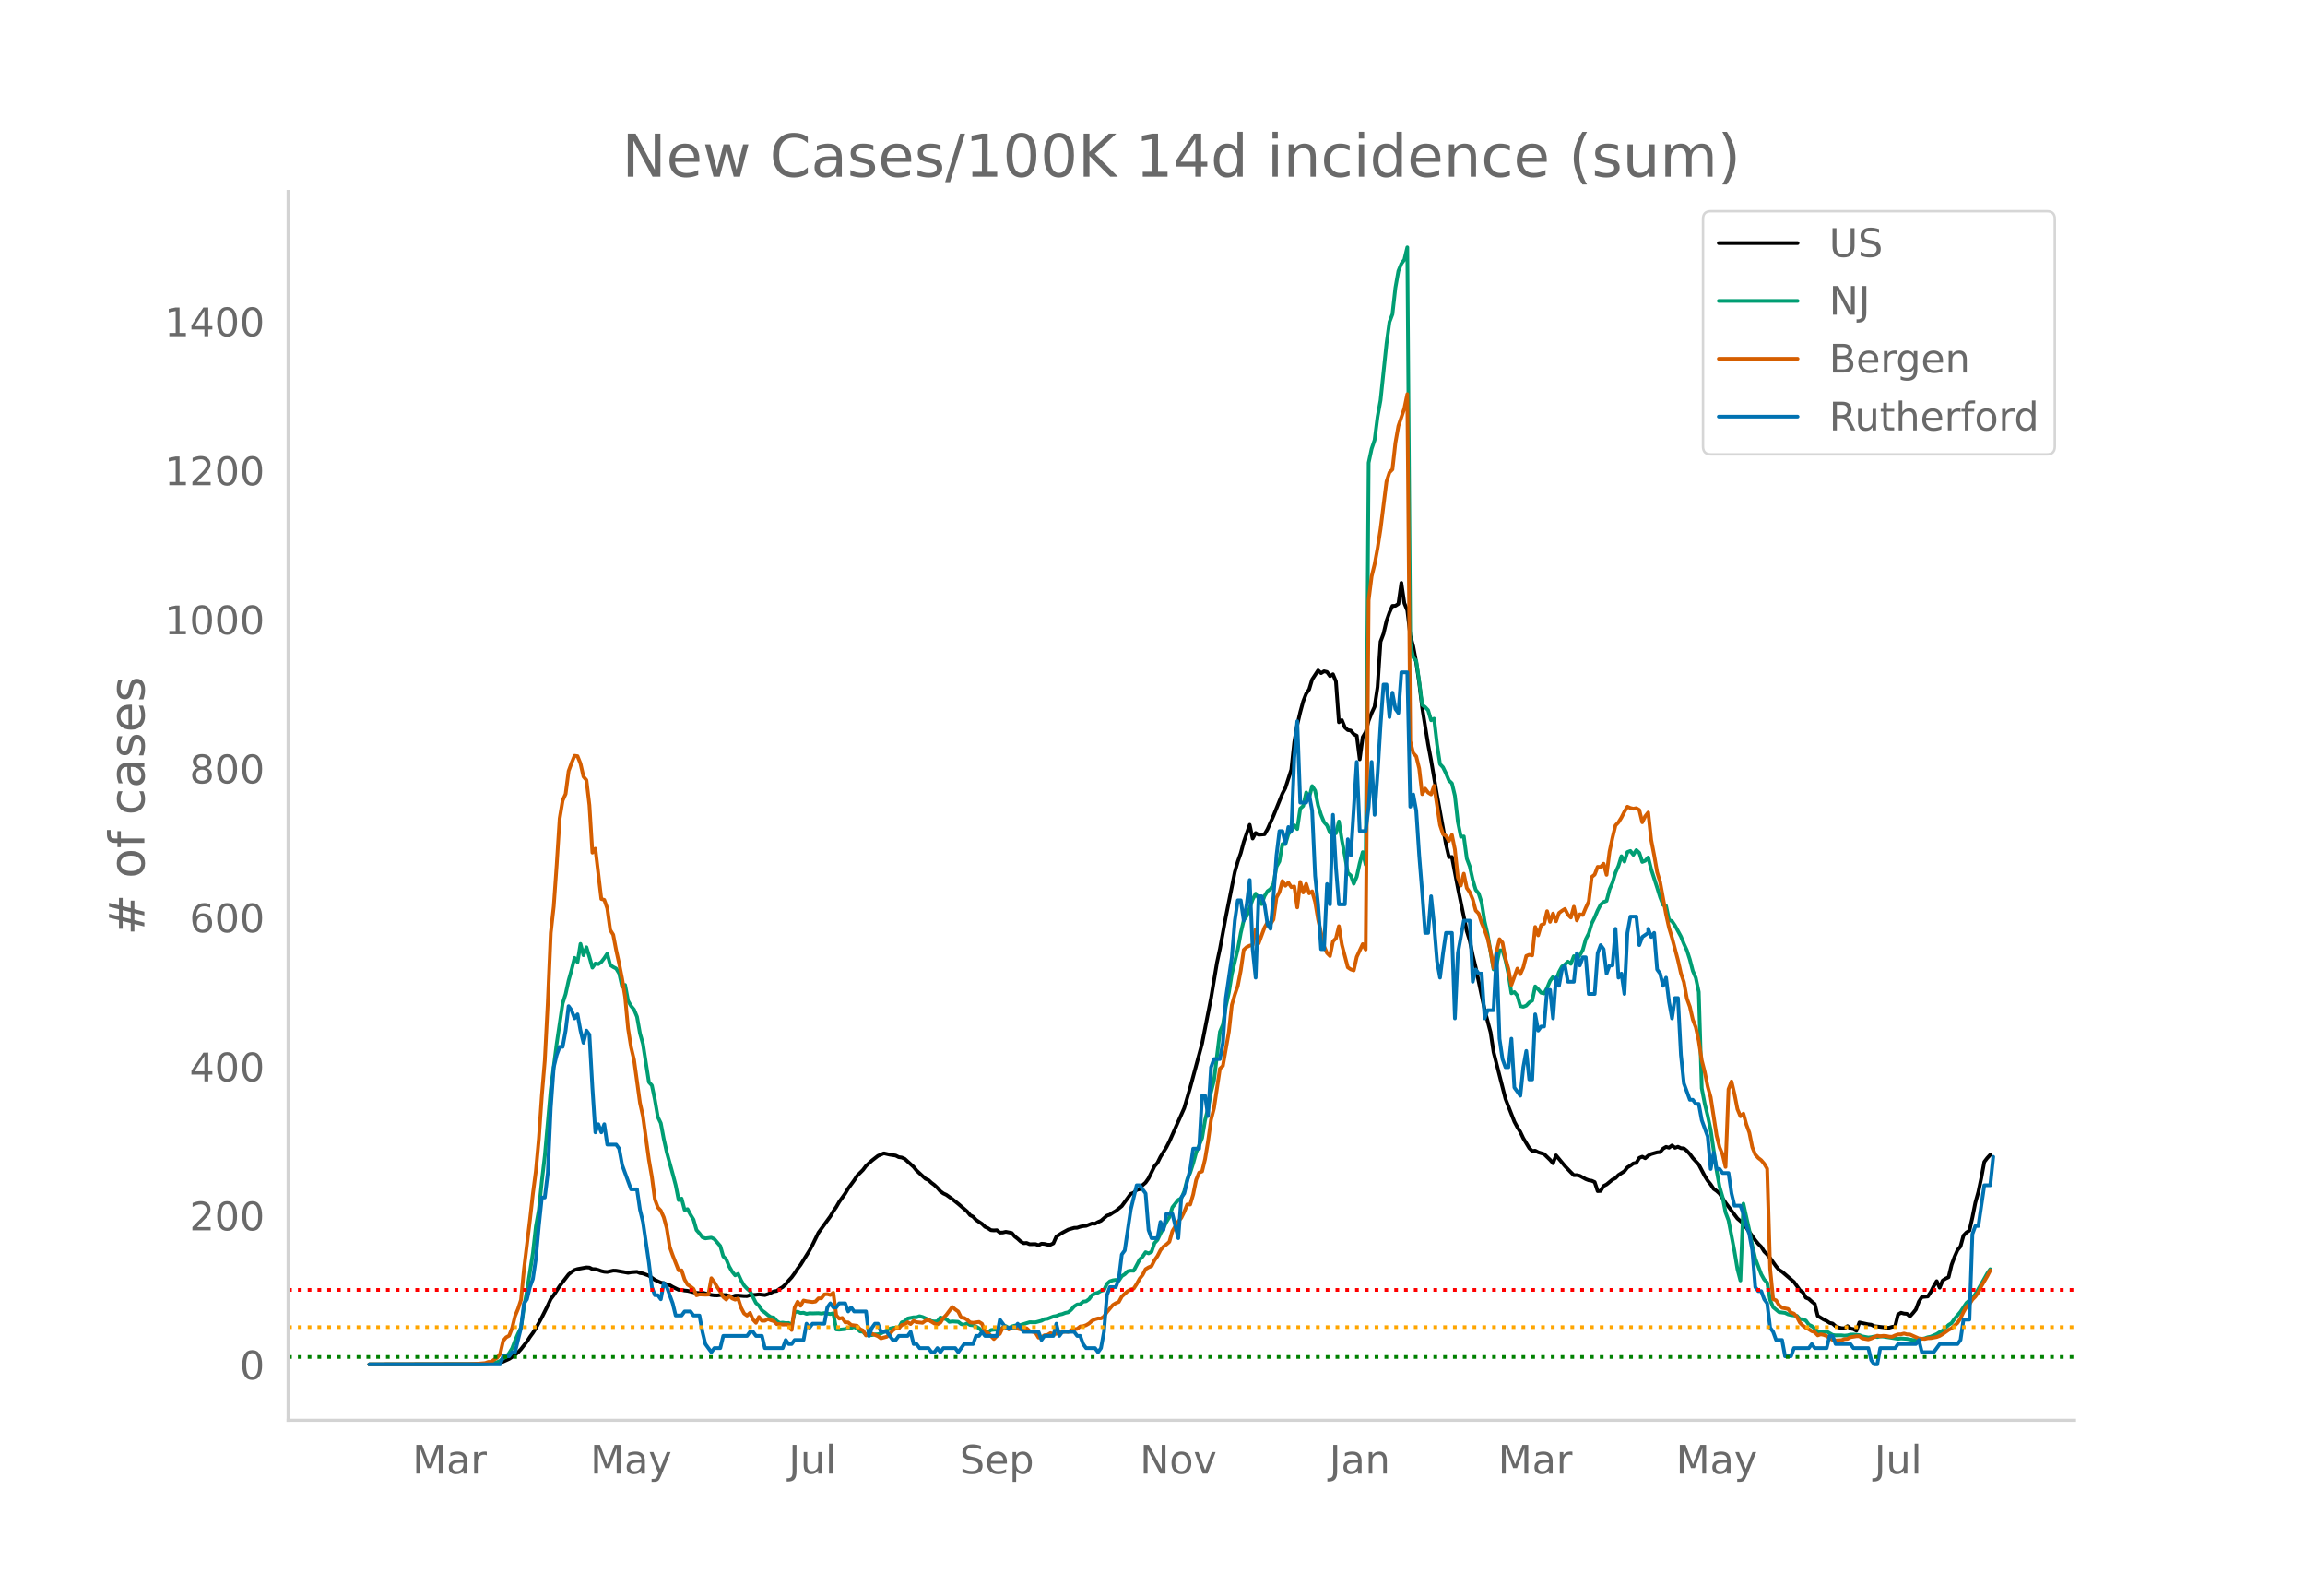 <svg height="864" viewBox="0 0 936 648" width="1248" xmlns="http://www.w3.org/2000/svg" xmlns:xlink="http://www.w3.org/1999/xlink"><defs><style>*{stroke-linecap:butt;stroke-linejoin:round}</style></defs><g id="figure_1"><path d="M0 648h936V0H0z" style="fill:#fff" id="patch_1"/><g id="axes_1"><path d="M117 576.72h725.4V77.76H117z" style="fill:none" id="patch_2"/><path clip-path="url(#p18514f6e26)" d="m149.973 554.039 43.48-.089 4.831-.17 3.624-.273 1.208-.222 1.207-.366 2.416-1.1 1.208-.778 2.415-1.88 1.208-1.326 2.416-3.076 1.208-1.88 1.207-1.643 1.208-1.895 2.416-4.388 2.415-4.828 1.208-2.635 1.208-1.574 2.415-3.723 3.624-4.705 1.208-.982 1.207-.795 1.208-.396 3.624-.662 1.207.074 1.208.618 1.208.026 1.208.325 1.208.444 1.207.276 1.208.085 2.416-.55 1.207.038 4.832.862 1.207-.227 2.416-.173 1.208.5 1.208.167 2.415.887 2.416 1.718 2.415 1.105 1.208.217 1.208.499 1.208.313 1.208.713 2.415 1.193 1.208.012 1.208.252 1.207.133 3.624.847 1.208.026 1.207-.136 3.624.945 1.208.156 1.207.024 1.208-.149 2.416.01 2.415.664 1.208-.452 1.208-.023 2.416.213 1.207.008 1.208-.379 2.416-.15 1.208-.179 2.415.303 1.208-.378 2.415-1.116 1.208-.196 1.208-.877 1.208-.715 1.208-1.13 1.207-1.5 1.208-1.302 1.208-1.657 1.208-1.847 1.208-1.564 3.623-5.832 1.208-2.242 2.415-4.961 4.832-6.66 1.207-2.072 1.208-1.725 1.208-2.093 2.415-3.385 1.208-2.034 2.416-3.28 1.208-1.856 2.415-2.417 1.208-1.614 2.416-2.19 2.415-1.881 2.416-1.047 2.415.55 2.416.374 1.208.621 1.208.17 1.207.518 3.624 3.283 1.207 1.476 3.624 3.356 1.208.528 1.207 1.107 1.208.9 1.208 1.153 1.208 1.372 1.208.886 1.207.561 2.416 1.717 2.416 1.938 3.623 3.118 1.208 1.489 1.208.624 1.207 1.307 2.416 1.605 1.208 1.19 1.208.565 1.207.803 1.208.096 1.208-.075 1.208.974 1.207-.034 1.208-.283 2.416.47 1.208 1.405 1.207.945 1.208 1.105 1.208.696 1.208-.093 1.208.508 2.415-.03 1.208.446 1.208-.629 1.208.1 1.207.297 1.208.04 1.208-.586 1.208-2.746 2.415-1.536 2.416-1.305 2.415-.696 1.208-.043 1.208-.413 1.208-.258 1.208-.102 2.415-.983 1.208.12 1.208-.688 1.208-.505 2.415-2.087 1.208-.404 1.208-.826 1.208-.69 2.415-1.968 3.624-4.943 1.207-.459 1.208-1.182 1.208-.279 1.208-1.634 1.207-1.035 1.208-1.728 2.416-4.91 1.208-1.377 1.207-2.455 2.416-3.874 1.208-2.333 6.039-13.603 2.415-8.302 4.832-17.92 3.623-18.378 2.416-14.423 1.207-5.623 2.416-13.07 3.623-18.105 1.208-4.241 1.208-3.446 1.208-4.533 2.415-6.99 1.208 5.592 1.208-2.244 1.208.703 2.415-.188 1.208-2.083 2.416-5.45 3.623-8.98 1.208-2.296 2.415-7.466 1.208-11.268 1.208-6.884 1.208-5.174 1.207-4.434 1.208-3.063 1.208-1.745 1.208-4.024 2.415-3.669 1.208 1.088 1.208-.736 1.208.277 1.208 1.666 1.207-.742 1.208 2.924 1.208 16.555 1.208-.86 1.208 2.962 1.207 1.095 1.208.196 1.208 1.464 1.208.616 1.208 9.582 1.207-9.007 1.208-2.016 1.208-4.638 1.208-3.077 1.207-2.6 1.208-8.005 1.208-18.423 1.208-3.232 1.208-5.182 1.207-3.439 1.208-2.668 1.208-.035 1.208-.784 1.208-8.537 1.207 8.244 1.208 2.92 1.208 10.206 1.208 4.431 1.208 6.498 1.207 8.283 1.208 10.068 2.416 14.992 1.208 6.43 2.415 14.094 3.624 20.003 1.207 5.19 1.208-.066 2.416 12.63 3.623 17.504 1.208 3.908 1.208 5.863 1.207 5.001 3.624 17.176 2.415 9.142 1.208 7.982 4.831 18.998 2.416 6.206 1.208 3.09 1.208 2.257 1.207 1.916 1.208 2.559 2.416 3.99 1.207 1.187 1.208-.131 1.208.636 2.416.742 2.415 2.347 1.208 1.393 1.208-3.23 3.623 4.379 2.416 2.514 1.208 1.19 1.207-.043 1.208.287 2.416 1.337 1.208.467 1.207.2 1.208.54 1.208 3.67 1.208-.079 1.207-2.001 1.208-.62 2.416-1.98 1.208-.602 1.207-1.251 2.416-1.54 1.208-1.542 1.208-.735 1.207-.895 1.208-.242 1.208-2.017 1.208-.482 1.208.628 1.207-1.046 1.208-.653 2.416-.693 1.208-.11 1.207-1.39 1.208-.721 1.208.323 1.208-.9 1.208.945 1.207-.421 1.208.583 1.208.088 1.208.977 1.207 1.31 1.208 1.641 2.416 2.644 2.415 4.613 1.208 1.93 1.208 1.485 1.208 1.829 1.208.84 1.207 1.085 2.416 3.723 4.831 6.4 2.416 2.031 2.415 3.427 2.416 3.381 1.208 1.448 1.207 1.192 1.208 1.911 1.208 1.207 1.208 1.468 2.415 3.37 1.208 1.416 1.208.754 4.831 4.14 2.416 3.36 1.208.855 1.207 2.186 1.208.488 1.208 1.1 1.208.935 1.208 4.887 2.415 1.463 1.208.57 1.208.797 1.207.25 1.208 1.102 1.208.48 1.208.302 1.208.06 1.207-.886 1.208.986 1.208.226 1.208.671 1.208-3.383 3.623.79 1.208.13 1.208.612 3.623.411 1.208.249 1.208-.04 1.207-.355 1.208-.144 1.208-4.865 1.208-.714 1.208.331 1.207.105 1.208 1.038 1.208-1.32 1.208-1.492 1.207-3.184 1.208-1.878 2.416-.224 1.208-1.828 1.207-2.358 1.208-2.037 1.208 2.668 1.208-2.93 1.208-.78 1.207-.563 1.208-5.032 1.208-3.238 1.208-2.727 1.208-1.485 1.207-4.4 1.208-1.275 1.208-.764 1.208-5.32 1.208-6.04 1.207-4.322 1.208-5.71 1.208-6.496 1.208-1.59 1.207-1.3h0" style="fill:none;stroke:#000;stroke-linecap:round;stroke-width:1.5" id="line2d_1"/><path clip-path="url(#p18514f6e26)" d="m149.973 554.04 45.896-.099 3.623-.235 2.416-.579 1.208-.538 1.207-1.046 1.208-.542 1.208-1.498 1.208-1.963 1.208-3.15 1.207-2.818 1.208-2.449 1.208-8.407 1.208-6.568 2.415-15.373 1.208-10.806 1.208-6.704 1.208-11.582 1.207-10.311 2.416-27.024 2.416-18.592 2.415-16.314 1.208-3.801 1.208-5.492 1.208-4.306 1.207-4.895 1.208 1.758 1.208-7.426 1.208 4.609 1.208-3.243 1.207 3.934 1.208 4.347 1.208-1.703 1.208.272 1.208-.868 1.207-1.557 1.208-1.82 1.208 4.613 1.208.804 1.207.627 1.208 1.99 1.208 5.354 1.208-.688 1.208 6.47 1.207 2.084 1.208 1.451 1.208 2.91 1.208 6.744 1.208 4.282 2.415 15.534 1.208 1.321 1.208 5.778 1.208 7.044 1.207 2.51 1.208 6.371 1.208 5.42 2.416 8.792 1.207 4.575 1.208 6.07 1.208-.613 1.208 4.599 1.207-.304 1.208 2.29 1.208 1.948 1.208 4.245 1.208 1.352 1.207 1.618 1.208.43 2.416-.307 1.208.586 2.415 2.82 1.208 4.197 1.208 1.182 1.208 2.94 1.207 2.081 1.208 1.502 1.208-.586 1.208 2.654 1.208 2.061 1.207 1.27 1.208 1.07 2.416 4.763 1.208 1.1 1.207 1.91 1.208.856 1.208 1.035 1.208.838 1.207.198 1.208 1.42 1.208.747 1.208-.126 1.208.204 1.207-.068 1.208 1.335 1.208-5.75 1.208-.136 1.208.518 1.207-.113 1.208.45 1.208-.245 1.208.054 2.415-.078 1.208.16 1.208-.208 2.416.395 1.207-.32 1.208 6.564 1.208.102 2.415-.245 1.208-.456 1.208.006 1.208-.439 1.208.705 1.207 1.145 1.208.095 1.208 1.363 1.208.099 1.208-.09 1.207-.282 1.208-.037 1.208-.34 3.623-1.953 1.208-.306 1.208-.123 1.208.065 1.208-2.18 1.207-.362 1.208-1.199 2.416-.5h1.207l1.208-.45 1.208.334 2.416 1.042 1.207.65 1.208.134 1.208-.079 1.208-1.54 2.415.72 1.208 1.049 1.208-.164 2.416.14 1.207.933 1.208.239 1.208-.549 1.208.668 1.208.112 1.207.484 1.208.725 1.208 1.19 1.208.722 1.208-.242 1.207-.947 1.208-.126 2.416.04 1.207-.947 1.208-.541 1.208.695 1.208-.555 1.208-.365 1.207.085 2.416-.715 2.416-.736 2.415.03 2.416-.64 1.208-.65 1.207-.13 2.416-.947 1.208-.204 1.208-.508 1.207-.269 1.208-.477 1.208-.252 1.208-1.025 1.207-1.366 1.208-.767 1.208-.068 1.208-1.083 1.208-.153 1.207-.862 1.208-1.656 1.208-.59 1.208-.404 1.208-.692 1.207-.344 1.208-2.5 1.208-1.08 1.208-.389 1.208-.18 1.207.306 1.208-1.812 1.208-.787 1.208-1.216 1.208-.238 1.207.044 2.416-4.53 1.208-1.223 1.207-1.775 1.208.463 1.208-.613 1.208-3.56 1.208-1.288 1.207-2.544 1.208-2.245 1.208-2.49 1.208-1.973 1.208-3.972 2.415-3.055 1.208-.6 1.208-2.847 1.208-4.814 1.207-2.725 1.208-3.802 1.208-4.404 2.416-5.88 1.207-7.256 1.208-4.752 1.208-6.615 1.208-4.84 2.415-19.707 1.208-2.899 1.208-7.501 1.208-5.488 1.207-7.562 2.416-9.988 1.208-6.66 1.208-5.188 1.207-1.696 2.416-6.728 1.208-2.378 1.208 1.877 1.207 2.381 1.208-3.307 1.208-1.976 1.208-.848 1.208-2.082 1.207-6.939 1.208-2.231 1.208-7.024 1.208.061 1.208-4.091 1.207-1.376 1.208-2.204 1.208 1.516 1.208-8.305 1.207-1.073 1.208-5.478 1.208 2.18 1.208-4.762 1.208 1.833 1.207 6.019 1.208 3.86 1.208 2.912 1.208 1.335 1.208 2.974 1.207-1.179 1.208 1.418 1.208-4.804 1.208 7.634 1.208 6.248 1.207 6.997 1.208 1.052 1.208 3.349 1.208-2.865 1.208-5.467 1.207-4.497 1.208 5.127 1.208-163.242 1.208-5.658 1.207-3.553 1.208-9.453 1.208-6.68 2.416-22.953 1.207-8.833 1.208-3.165 1.208-10.764 1.208-6.8 1.208-2.943 1.207-1.662 1.208-4.994 1.208 160.919 1.208 5.576 1.208 1.407 1.207 8.281 1.208 9.61 1.208.896 1.208 1.274 1.208 4.067 1.207-.647 1.208 10.45 1.208 7.993 1.208 1.29 1.208 2.47 1.207 2.889 1.208 1.151 1.208 5.032 1.208 10.655 1.207 5.992 1.208-.095 1.208 8.986 1.208 3.202 1.208 5.39 1.207 4.084 1.208 1.498 1.208 3.714 1.208 7.678 1.208 5.167 2.415 14.274 1.208-1.646 1.208-6.125 1.208.045 1.207 4.026 1.208 5.56 1.208 7.838 1.208-.487 1.208 1.427 1.207 4.265 1.208.276 1.208-.467 1.208-1.288 1.207-.756 1.208-5.78 1.208 1.171 1.208 1.424 1.208.283 1.207-2.221 1.208-2.875 1.208-1.666 1.208 1.352 1.208-3.297 1.207-2.238 1.208-.814 1.208-1.182 1.208.913 1.208-3.134 1.207 1.09 1.208-1.458 1.208-2.116 1.208-4.357 1.208-2.364 1.207-4.043 1.208-2.446 1.208-2.875 1.208-2.306 1.207-1.094 1.208-.443 1.208-4.71 1.208-2.723 1.208-4.07 1.207-2.722 1.208-3.938 1.208 2.194 1.208-3.87 1.208-.467 1.207 1.581 1.208-1.918 1.208 1.09 1.208 3.717 1.208-.494 1.207-1.322 1.208 4.79 2.416 7.443 1.208 3.9 1.207 3.13 1.208.358 1.208 5.757 1.208.504 1.208 1.782 2.415 4.428 1.208 2.974 1.208 2.61 1.207 3.754 1.208 4.629 1.208 2.78 1.208 5.767 1.208 39.11 1.207 6.234 1.208 4.946 1.208 5.702 2.416 16.545 1.207 6.647 1.208 4.087 1.208 6.251 1.208 3.223 2.415 12.55 1.208 7.265 1.208 4.616 1.208-31.193 2.415 10.86 1.208 6.186 1.208 5.225 2.415 6.377 1.208 2.163 1.208 1.223 1.208 7.103 1.208 2.902 2.415 2 2.416.3 1.208.586 1.207.31 2.416.31 1.208 1.331 1.208.079 1.207.514 1.208 1.66 1.208.582 1.208.953 1.208 1.223 1.207.068 1.208.314 1.208-.361 2.415 1.38 1.208.177 2.416-.007 1.208.133 1.207-.116 1.208-.31 1.208-.034 2.416.238 1.207.511 2.416.45 1.208-.123 1.208-.286 1.207.238 1.208-.255 1.208.04 6.039.938 1.208-.15 2.415.17 2.416.45 1.208-.051 3.623-.62 1.208-.453 1.208-.232 2.415-1.056 1.208-.777 1.208-.627 2.415-2.299 1.208-.77 1.208-1.717 2.416-2.83 2.415-3.615 2.416-2.108 1.208-1.468 2.415-4.136 2.416-4.285 1.207-1.704h0" style="fill:none;stroke:#009e73;stroke-linecap:round;stroke-width:1.5" id="line2d_2"/><path clip-path="url(#p18514f6e26)" d="m149.973 554.04 39.857-.097 3.623-.13 3.624-.325 1.207-.454 1.208-.033 1.208-.94 1.208-.747 1.208-1.558 1.207-5.29 1.208-1.429 1.208-.649 1.208-3.051 1.208-4.9 1.207-2.922 1.208-3.7 1.208-12.496 2.416-19.929 1.207-10.71 1.208-9.218 1.208-13.113 1.208-17.397 1.207-14.313 1.208-23.434 1.208-28.367 1.208-10.776 1.208-16.975 1.207-18.792 1.208-7.238 1.208-2.662 1.208-9.282 1.208-3.278 1.207-2.954 1.208.162 1.208 3.019 1.208 5.29 1.208 1.428 1.207 10.16 1.208 19.279 1.208-1.59 2.416 20.415 1.207.357 1.208 3.44 1.208 8.796 1.208 1.915 1.207 6.329 1.208 5.485 1.208 6.07 1.208 7.367 1.208 12.886 1.207 7.595 1.208 5.063 2.416 17.527 1.208 5.42 2.415 17.656 1.208 6.946 1.208 9.088 1.208 3.31 1.207 1.299 1.208 2.726 1.208 4.415 1.208 7.594 1.208 3.408 2.415 6.135 1.208-.033 1.208 3.733 1.207 2.077 1.208.779 1.208.974 1.208 2.596 1.208-.357 2.415.098 1.208-.033 1.208-6.653 1.208 1.622 1.207 2.045 1.208 1.753 1.208 2.207 1.208 1.038 1.208-1.525 1.207 1.071 1.208.487 1.208-.454 1.208 3.765 1.208 2.304 1.207.876 1.208-1.103 1.208 2.694 1.208 1.33 1.208-2.401 1.207 1.558h1.208l1.208-.714 1.208.519 1.207.357 1.208 1.2h1.208l1.208.195 1.208-.032 1.207.097 1.208 2.143 1.208-9.12 1.208-2.37 1.208 1.655 1.207-2.142 1.208.292 2.416.325 1.208-.195 1.207-1.298 1.208-.033 1.208-1.59 1.208-.098 1.208.357 1.207-.908 1.208 9.185 1.208 1.33 1.208-.291 1.207 1.785 1.208.032 1.208 1.039 2.416.324 1.207 1.364 1.208.551 1.208 2.013 1.208-.78 1.208.098 2.415.974 1.208.876 2.416-.65 1.207-1.103 1.208-1.46 1.208-.844 1.208.065 1.208-1.428 1.207-.292 1.208-.844 1.208.746 1.208-1.266 1.207.52 2.416.26 1.208-.877 1.208-.292 2.415 1.46 1.208.325 1.208-.649 1.208-1.883 1.207-1.298 2.416-3.213 1.208 1.006 1.208.844 1.207 2.467 1.208.13 1.208.746 1.208 1.071 1.208.162 2.415-.357 1.208.747 1.208 3.18 1.208.52 2.415 2.5 1.208-1.267 1.208-.844 1.207-2.564 1.208-.227 1.208 1.006 1.208-.746 1.208-.065 1.207.487 1.208.324 1.208-.13 1.208-.357 1.208 1.169 1.207.195 1.208.454 1.208 1.98 1.208-.162 1.208-.78 1.207-.13 1.208-.746 1.208.325 1.208-.033 1.208-.843 1.207.13 1.208-.195 1.208.13 1.208-.715 1.207-.389 1.208-.13 1.208-.974 1.208-.13 1.208-.389 1.207-.714 1.208-1.071 1.208-.617 1.208-.357 1.208.033 1.207-.812 1.208-1.785 2.416-2.888 1.208-.747 1.207-.487 1.208-2.207 2.416-2.207 1.208-.65 1.207-.356 1.208-1.85 1.208-2.175 1.208-1.525 1.207-2.337 1.208-.747 1.208-.486 1.208-2.37 1.208-1.72 1.207-2.37 1.208-1.46 1.208-.876 1.208-1.071 1.208-4.35 2.415-3.96 1.208-1.427 1.208-2.435 1.208-3.018 1.207.032 1.208-4.057 1.208-5.94 1.208-2.953 1.208-.487 1.207-4.998 1.208-7.206 1.208-8.795 1.208-4.642 2.415-16.098 1.208-1.136 2.416-13.795 1.207-10.938 1.208-4.154 1.208-3.538 1.208-6.296 1.208-8.374 1.207-1.136 1.208-.584 1.208-.26 1.208-6.362 1.208 5.745 2.415-6.491 1.208-2.11 1.208.747 1.208-1.883 1.207-8.893 1.208-2.24 1.208-4.511 1.208 1.947 1.208-1.266 1.207 1.818 1.208-.26 1.208 8.504 1.208-10.354 1.207 4.285 1.208-3.506 1.208 3.863 1.208-.844 1.208 4.317 1.207 7.173 2.416 10.873 1.208 2.694 1.208 1.233 1.207-5.972 1.208-1.169 1.208-4.966 1.208 7.498 2.415 9.218 1.208.811 1.208.422 1.208-5.485 2.415-5.193 1.208 2.207 1.208-141.902 1.208-9.607 1.207-4.9 1.208-6.525 1.208-7.79 2.416-19.311 1.207-3.7 1.208-1.233 1.208-10.744 1.208-6.88 2.415-7.109 1.208-5.842 1.208 140.928 1.208 4.836 1.208 1.33 1.207 4.934 1.208 10.419 1.208-2.24 1.208 1.59 1.208.747 1.207-3.505 2.416 15.936 1.208 3.7 1.208.714 1.207 2.045 1.208-2.434 1.208 5.874 1.208 11.393 1.207 3.278 1.208-4.804 1.208 5.81 1.208 1.72 1.208 2.857 1.207 4.576 1.208 1.233 1.208 3.798 1.208 2.888 1.208 3.408 1.207 5.258 1.208 6.784 1.208-6.719 1.208-5.03 1.208 1.395 1.207 6.427 1.208 4.251 1.208 6.524 2.416-6.653 1.207 2.272 1.208-2.727 1.208-4.674 1.208-.486 1.207.26 1.208-11.555 1.208 3.408 1.208-4.187 1.208-.52 1.207-5.095 1.208 4.316 1.208-3.375 1.208 3.18 1.208-3.375 1.207-.909 1.208-.746 1.208 2.337 1.208 1.168 1.208-4.414 1.207 5.583 1.208-2.5 1.208.293 1.208-2.922 1.208-2.531 1.207-9.997 1.208-.974 1.208-3.148 1.208.065 1.207-1.33 1.208 4.51 1.208-9.444 1.208-5.68 1.208-4.934 1.207-1.265 1.208-1.948 1.208-2.37 1.208-2.012 1.208.52 1.207.292 1.208-.227 1.208.714 1.208 5.03 1.208-2.466 1.207-1.526 1.208 11.133 1.208 6.2 1.208 6.913 1.208 3.992 2.415 13.145 1.208 5.453 1.208 4.024 2.415 9.12 1.208 5.324 1.208 3.57 1.208 6.653 1.207 3.344 1.208 5.225 1.208 3.116 1.208 5.583 1.208 7.854 1.207 4.706 1.208 5.94 1.208 4.317 2.416 15.611 1.207 4.772 1.208 2.856 1.208 5.096 1.208-31.581 1.208-3.148 1.207 5.063 1.208 6.2 1.208 2.888 1.208-1.071 1.208 4.414 1.207 3.278 1.208 5.972 1.208 2.954 1.208 1.363 1.207.941 1.208 1.428 1.208 2.013 1.208 40.7 1.208 12.27 1.207.486 1.208 1.98 1.208 1.039 2.416.486 1.207 1.461 1.208.422 1.208 1.363 1.208 2.305 1.208 1.2 1.207.877 1.208.616 1.208.78 1.208.389 1.208 1.298 1.207-.422 1.208.227 1.208.455 1.208.941 1.207.617 1.208.26 2.416-.13 1.208-.422 1.207-.098 1.208-.681 2.416-.39h1.208l1.207.877 2.416.421 1.208-.389 2.415-1.136 1.208.227 1.208-.162 1.208.065 1.208.26 1.207.064 1.208-.551 1.208-.422 1.208-.033 1.208-.324 1.207.357 1.208.032 3.623 1.623 2.416.195 1.208-.292 1.208-.033 2.415-.454 1.208-.455 1.208-.714 2.415-1.72 1.208-.682 2.416-2.142 1.208-1.882 1.207-2.532 1.208-2.11 1.208-1.07 1.208-1.883 1.208-1.233 1.207-1.72 1.208-2.467 2.416-4.09 1.207-2.337h0" style="fill:none;stroke:#d55e00;stroke-linecap:round;stroke-width:1.5" id="line2d_3"/><path clip-path="url(#p18514f6e26)" d="M149.973 554.04h53.143l1.207-3.306h2.416l1.208-1.653h1.208l2.415-9.919 1.208-9.918 1.208-1.653 1.208-4.96 1.207-3.306 1.208-8.265 1.208-13.225 1.208-11.571h1.207l1.208-9.919 1.208-26.45 1.208-16.53 1.208-4.96 1.207-3.305h1.208l1.208-6.613 1.208-9.918 1.208 1.653 1.207 3.306 1.208-1.653 1.208 6.612 1.208 4.96 1.208-4.96 1.207 1.653 1.208 21.49 1.208 18.184 1.208-3.306 1.208 3.306 1.207-3.306 1.208 8.266h3.623l1.208 1.653 1.208 6.612 3.623 9.918h2.416l1.208 8.266 1.208 4.96 2.415 16.53 1.208 9.918 1.208 3.307h1.208l1.207 1.653 1.208-6.613 1.208 1.653 2.416 6.613 1.207 4.959h2.416l1.208-1.653h2.415l1.208 1.653h2.416l1.207 6.612 1.208 4.96 2.416 3.306 1.208-1.653h2.415l1.208-4.96h9.662l1.208-1.653h1.208l1.208 1.653h2.415l1.208 4.96h7.247l1.208-3.306 1.207 1.653h1.208l1.208-1.653h3.623l1.208-6.613 1.208 1.653 1.208-1.653h4.83l1.209-6.612 1.208-1.653 1.207 1.653h1.208l1.208-1.653h2.415l1.208 3.306 1.208-1.653 1.208 1.653h4.831l1.208 9.918 1.208-3.306 1.207-1.653h1.208l1.208 3.306h2.416l2.415 3.307h1.208l1.208-1.654h3.623l1.208-1.653 1.208 4.96h1.207l1.208 1.653h3.624l1.207 1.653h1.208l1.208-1.653 1.208 1.653 1.208-1.653h4.83l1.209 1.653 2.415-3.306h3.624l1.207-3.307h1.208l1.208-1.653 1.208 1.653h4.83l1.209-6.612 2.415 3.306h3.624l1.207-1.653 2.416 3.306h6.039l1.208 3.307 1.208-1.654h3.623l1.208-4.959 1.208 4.96 1.207-1.654h4.831l1.208 1.653h1.208l1.208 3.307 1.208 1.653h3.623l1.208 1.653 1.208-1.653 1.207-6.613 1.208-14.877 1.208-3.307h2.416l1.207-3.306 1.208-9.918 1.208-1.653 2.416-16.531 2.415-9.919h1.208l2.415 3.307 1.208 14.877 1.208 3.306h2.416l1.207-6.612 1.208 3.306 1.208-6.612h2.416l2.415 9.918 1.208-16.53 1.208-1.653 2.415-9.919 1.208-8.265h2.416l1.208-21.49h1.207l1.208 8.265 1.208-19.837 1.208-3.306h2.415l1.208-6.612 1.208-18.184 2.415-16.531 1.208-14.878 1.208-8.265h1.208l1.208 8.265 1.207-6.612 1.208-9.919 1.208 28.103 1.208 11.571 1.208-33.061h1.207l1.208 3.306 1.208 8.265 1.208 1.653 1.208-13.224 1.207-16.531 1.208-9.919h1.208l1.208 4.96 1.208-6.613 1.207 1.653 1.208-29.755 1.208-14.878 1.208 33.062h2.415l1.208-3.306 1.208 6.612 1.208 26.45 1.207 11.57 1.208 18.185h1.208l1.208-26.45 1.208 8.266 1.207-36.368 1.208 21.49 1.208 14.878h2.416l1.207-26.45 1.208 6.613 2.416-38.021 1.208 28.102h2.415l1.208-9.918 1.208-18.184 1.207 21.49 1.208-16.53 1.208-19.838 1.208-16.53h1.208l1.207 13.224 1.208-9.918 1.208 6.612 1.208 1.653 1.208-16.53h2.415l1.208 54.55 1.208-4.958 1.208 6.612 1.207 18.184 1.208 14.878 1.208 16.53h1.208l1.208-14.877 1.207 11.571 1.208 14.878 1.208 6.612 1.208-9.918 1.208-8.266h2.415l1.208 34.715 1.208-26.45 2.415-13.224h2.416l1.208 24.796 1.207-4.959 1.208 1.653h1.208l1.208 18.184 1.208-3.306h2.415l1.208-23.143 1.208 34.714 1.208 8.266 1.207 3.306h1.208l1.208-11.572 1.208 19.837 2.415 3.307 1.208-11.572 1.208-6.612 1.208 11.571h1.207l1.208-26.449 1.208 6.612 1.208-1.653h1.208l1.207-14.877h1.208l1.208 11.571 1.208-16.53 1.208 3.305 1.207-6.612 1.208-1.653 1.208 6.612h2.416l1.207-11.571 1.208 4.959 1.208-3.306h1.208l1.208 14.878h2.415l1.208-16.531 1.208-3.306 1.207 1.653 1.208 9.918 1.208-3.306h1.208l1.208-14.878 1.207 19.837 1.208-1.653 1.208 8.266 1.208-24.797 1.208-6.612h2.415l1.208 11.572 1.208-3.307 2.415-1.653v-1.653l1.208 3.306 1.208-1.653 1.208 14.878 1.208 1.653 1.207 4.96 1.208-3.307 1.208 9.919 1.208 6.612 1.208-8.265h1.207l1.208 23.143 1.208 11.571 2.415 6.613h1.208l1.208 1.653h1.208l1.208 6.612 2.415 6.612 1.208 13.225 1.208-6.612 1.208 6.612h1.207l1.208 1.653h2.416l1.208 8.266 1.207 4.959h2.416l1.208 3.306 1.208 4.96 1.207 3.305 1.208 6.613 1.208 14.877 1.208 1.654h1.207l1.208 3.306 1.208 1.653 1.208 9.918 1.208 1.653 1.207 3.307h2.416l1.208 6.612h2.415l1.208-3.306h6.04l1.207-1.653 1.208 1.653h4.83l1.209-4.96h1.207l1.208 3.307h6.04l1.207 1.653h6.039l1.208 4.959 1.208 1.653h1.207l1.208-6.612h6.04l1.207-1.653h7.247l1.207-1.653 1.208 4.959h4.831l2.416-3.306h7.247l1.208-1.653 1.207-8.266h2.416l1.208-34.715 1.208-3.306h1.207l2.416-16.53h2.415l1.208-11.572h0" style="fill:none;stroke:#0072b2;stroke-linecap:round;stroke-width:1.5" id="line2d_4"/><path clip-path="url(#p18514f6e26)" d="M117 551.014h725.4" style="fill:none;stroke:green;stroke-dasharray:1.5,2.475;stroke-dashoffset:0;stroke-width:1.5" id="line2d_5"/><path clip-path="url(#p18514f6e26)" d="M117 538.912h725.4" style="fill:none;stroke:orange;stroke-dasharray:1.5,2.475;stroke-dashoffset:0;stroke-width:1.5" id="line2d_6"/><path clip-path="url(#p18514f6e26)" d="M117 523.784h725.4" style="fill:none;stroke:red;stroke-dasharray:1.5,2.475;stroke-dashoffset:0;stroke-width:1.5" id="line2d_7"/><path d="M117 576.72V77.76" style="fill:none;stroke:#d3d3d3;stroke-linecap:square;stroke-linejoin:miter;stroke-width:1.25" id="patch_3"/><path d="M117 576.72h725.4" style="fill:none;stroke:#d3d3d3;stroke-linecap:square;stroke-linejoin:miter;stroke-width:1.25" id="patch_4"/><g id="matplotlib.axis_1"><g id="xtick_1"><g style="fill:#696969" transform="matrix(.16 0 0 -.16 167.49 598.378)" id="text_1"><defs><path d="M9.813 72.906h14.703l18.593-49.61 18.703 49.61h14.704V0H66.89v64.016l-18.797-50h-9.907l-18.796 50V0H9.813z" id="DejaVuSans-77"/><path d="M34.281 27.484q-10.89 0-15.093-2.484-4.204-2.484-4.204-8.5 0-4.781 3.157-7.594 3.156-2.797 8.562-2.797 7.485 0 12 5.297 4.516 5.297 4.516 14.078v2zm17.922 3.72V0H43.22v8.297Q40.14 3.328 35.547.953q-4.594-2.375-11.234-2.375-8.391 0-13.36 4.719Q6 8.016 6 15.922q0 9.219 6.172 13.906 6.187 4.688 18.437 4.688h12.61v.89q0 6.203-4.078 9.594-4.078 3.39-11.453 3.39-4.688 0-9.141-1.124-4.438-1.125-8.531-3.375v8.312q4.921 1.906 9.562 2.844 4.64.953 9.031.953 11.875 0 17.735-6.156 5.86-6.14 5.86-18.64z" id="DejaVuSans-97"/><path d="M41.11 46.297q-1.516.875-3.297 1.281Q36.03 48 33.89 48q-7.625 0-11.703-4.953-4.079-4.953-4.079-14.234V0H9.08v54.688h9.03v-8.5q2.844 4.984 7.375 7.39Q30.031 56 36.531 56q.922 0 2.047-.125 1.125-.11 2.484-.36z" id="DejaVuSans-114"/></defs><use xlink:href="#DejaVuSans-77"/><use x="86.279" xlink:href="#DejaVuSans-97"/><use x="147.559" xlink:href="#DejaVuSans-114"/></g></g><g id="xtick_2"><g style="fill:#696969" transform="matrix(.16 0 0 -.16 239.718 598.378)" id="text_2"><defs><path d="M32.172-5.078q-3.797-9.766-7.422-12.735-3.61-2.984-9.656-2.984H7.906v7.516h5.282q3.703 0 5.75 1.765Q21-9.766 23.483-3.219l1.61 4.094-22.11 53.813H12.5l17.094-42.766 17.093 42.766h9.516z" id="DejaVuSans-121"/></defs><use xlink:href="#DejaVuSans-77"/><use x="86.279" xlink:href="#DejaVuSans-97"/><use x="147.559" xlink:href="#DejaVuSans-121"/></g></g><g id="xtick_3"><g style="fill:#696969" transform="matrix(.16 0 0 -.16 320.281 598.378)" id="text_3"><defs><path d="M9.813 72.906h9.859V5.078q0-13.187-5-19.14-5-5.954-16.094-5.954h-3.75v8.297h3.078q6.531 0 9.219 3.672Q9.813-4.39 9.813 5.078z" id="DejaVuSans-74"/><path d="M8.5 21.578v33.11h8.984V21.922q0-7.766 3.016-11.656 3.031-3.875 9.094-3.875 7.265 0 11.484 4.64 4.234 4.64 4.234 12.656v31h8.985V0h-8.984v8.406Q42.047 3.422 37.718 1q-4.313-2.422-10.032-2.422-9.421 0-14.312 5.86Q8.5 10.296 8.5 21.578zM31.11 56z" id="DejaVuSans-117"/><path d="M9.422 75.984h8.984V0H9.422z" id="DejaVuSans-108"/></defs><use xlink:href="#DejaVuSans-74"/><use x="29.492" xlink:href="#DejaVuSans-117"/><use x="92.871" xlink:href="#DejaVuSans-108"/></g></g><g id="xtick_4"><g style="fill:#696969" transform="matrix(.16 0 0 -.16 389.737 598.378)" id="text_4"><defs><path d="M53.516 70.516V60.89q-5.61 2.687-10.594 4-4.984 1.328-9.625 1.328-8.047 0-12.422-3.125t-4.375-8.89q0-4.845 2.906-7.313 2.907-2.453 11.016-3.97l5.953-1.218q11.031-2.11 16.281-7.406 5.25-5.297 5.25-14.172 0-10.61-7.11-16.078-7.093-5.469-20.812-5.469-5.172 0-11.015 1.172Q13.14.922 6.89 3.219v10.156q6-3.36 11.765-5.078 5.766-1.703 11.328-1.703 8.438 0 13.032 3.312 4.593 3.328 4.593 9.485 0 5.359-3.297 8.39-3.296 3.032-10.812 4.547L27.484 33.5q-11.03 2.188-15.968 6.875-4.922 4.688-4.922 13.047 0 9.672 6.812 15.234 6.813 5.563 18.766 5.563 5.14 0 10.453-.938 5.328-.922 10.89-2.765z" id="DejaVuSans-83"/><path d="M56.203 29.594v-4.39H14.891q.593-9.282 5.593-14.142 5-4.859 13.938-4.859 5.172 0 10.031 1.266 4.86 1.265 9.656 3.812v-8.5Q49.266.734 44.187-.344 39.11-1.422 33.892-1.422q-13.094 0-20.735 7.61-7.64 7.625-7.64 20.625 0 13.421 7.25 21.296Q20.016 56 32.328 56q11.031 0 17.453-7.11 6.422-7.093 6.422-19.296zm-8.984 2.64q-.094 7.36-4.125 11.75-4.032 4.407-10.672 4.407-7.516 0-12.031-4.25-4.516-4.25-5.203-11.97z" id="DejaVuSans-101"/><path d="M18.11 8.203v-29H9.077v75.484h9.031v-8.296q2.844 4.875 7.157 7.234Q29.594 56 35.594 56q9.968 0 16.187-7.906 6.235-7.907 6.235-20.797T51.78 6.484q-6.218-7.906-16.187-7.906-6 0-10.328 2.375-4.313 2.375-7.157 7.25zm30.578 19.094q0 9.906-4.079 15.547-4.078 5.64-11.203 5.64-7.14 0-11.218-5.64-4.079-5.64-4.079-15.547 0-9.906 4.078-15.547 4.079-5.64 11.22-5.64 7.124 0 11.202 5.64t4.078 15.547z" id="DejaVuSans-112"/></defs><use xlink:href="#DejaVuSans-83"/><use x="63.477" xlink:href="#DejaVuSans-101"/><use x="125" xlink:href="#DejaVuSans-112"/></g></g><g id="xtick_5"><g style="fill:#696969" transform="matrix(.16 0 0 -.16 462.877 598.378)" id="text_5"><defs><path d="M9.813 72.906h13.28l32.329-60.984v60.984h9.562V0h-13.28L19.39 60.984V0H9.813z" id="DejaVuSans-78"/><path d="M30.61 48.39q-7.22 0-11.422-5.64-4.204-5.64-4.204-15.453 0-9.813 4.172-15.453 4.188-5.64 11.453-5.64 7.188 0 11.375 5.655 4.203 5.672 4.203 15.438 0 9.719-4.203 15.406-4.187 5.688-11.375 5.688zm0 7.61q11.718 0 18.406-7.625 6.703-7.61 6.703-21.078 0-13.422-6.703-21.078-6.688-7.64-18.407-7.64-11.765 0-18.437 7.64-6.656 7.656-6.656 21.078 0 13.469 6.656 21.078Q18.844 56 30.609 56z" id="DejaVuSans-111"/><path d="M2.984 54.688H12.5L29.594 8.797l17.093 45.89h9.516L35.687 0H23.485z" id="DejaVuSans-118"/></defs><use xlink:href="#DejaVuSans-78"/><use x="74.805" xlink:href="#DejaVuSans-111"/><use x="135.986" xlink:href="#DejaVuSans-118"/></g></g><g id="xtick_6"><g style="fill:#696969" transform="matrix(.16 0 0 -.16 539.835 598.378)" id="text_6"><defs><path d="M54.89 33.016V0h-8.984v32.719q0 7.765-3.031 11.61-3.031 3.858-9.078 3.858-7.281 0-11.484-4.64-4.204-4.625-4.204-12.64V0H9.08v54.688h9.03v-8.5q3.235 4.937 7.594 7.374Q30.078 56 35.797 56q9.422 0 14.25-5.828 4.844-5.828 4.844-17.156z" id="DejaVuSans-110"/></defs><use xlink:href="#DejaVuSans-74"/><use x="29.492" xlink:href="#DejaVuSans-97"/><use x="90.771" xlink:href="#DejaVuSans-110"/></g></g><g id="xtick_7"><g style="fill:#696969" transform="matrix(.16 0 0 -.16 608.334 598.378)" id="text_7"><use xlink:href="#DejaVuSans-77"/><use x="86.279" xlink:href="#DejaVuSans-97"/><use x="147.559" xlink:href="#DejaVuSans-114"/></g></g><g id="xtick_8"><g style="fill:#696969" transform="matrix(.16 0 0 -.16 680.563 598.378)" id="text_8"><use xlink:href="#DejaVuSans-77"/><use x="86.279" xlink:href="#DejaVuSans-97"/><use x="147.559" xlink:href="#DejaVuSans-121"/></g></g><g id="xtick_9"><g style="fill:#696969" transform="matrix(.16 0 0 -.16 761.125 598.378)" id="text_9"><use xlink:href="#DejaVuSans-74"/><use x="29.492" xlink:href="#DejaVuSans-117"/><use x="92.871" xlink:href="#DejaVuSans-108"/></g></g></g><g id="matplotlib.axis_2"><g id="ytick_1"><g style="fill:#696969" transform="matrix(.16 0 0 -.16 97.32 560.119)" id="text_10"><defs><path d="M31.781 66.406q-7.61 0-11.453-7.5Q16.5 51.422 16.5 36.375q0-14.984 3.828-22.484 3.844-7.5 11.453-7.5 7.672 0 11.5 7.5 3.844 7.5 3.844 22.484 0 15.047-3.844 22.531-3.828 7.5-11.5 7.5zm0 7.813q12.266 0 18.735-9.703 6.468-9.688 6.468-28.141 0-18.406-6.468-28.11-6.47-9.687-18.735-9.687-12.25 0-18.718 9.688-6.47 9.703-6.47 28.109 0 18.453 6.47 28.14Q19.53 74.22 31.78 74.22z" id="DejaVuSans-48"/></defs><use xlink:href="#DejaVuSans-48"/></g></g><g id="ytick_2"><g style="fill:#696969" transform="matrix(.16 0 0 -.16 76.96 499.606)" id="text_11"><defs><path d="M19.188 8.297h34.421V0H7.33v8.297q5.609 5.812 15.296 15.594 9.703 9.797 12.188 12.64 4.734 5.313 6.609 9 1.89 3.688 1.89 7.25 0 5.813-4.078 9.469-4.078 3.672-10.625 3.672-4.64 0-9.797-1.61-5.14-1.609-11-4.89v9.969Q13.767 71.78 18.938 73q5.188 1.219 9.485 1.219 11.328 0 18.062-5.672 6.735-5.656 6.735-15.125 0-4.5-1.688-8.531-1.672-4.016-6.125-9.485-1.218-1.422-7.765-8.187-6.532-6.766-18.453-18.922z" id="DejaVuSans-50"/></defs><use xlink:href="#DejaVuSans-50"/><use x="63.623" xlink:href="#DejaVuSans-48"/><use x="127.246" xlink:href="#DejaVuSans-48"/></g></g><g id="ytick_3"><g style="fill:#696969" transform="matrix(.16 0 0 -.16 76.96 439.093)" id="text_12"><defs><path d="M37.797 64.313 12.89 25.39h24.906zm-2.594 8.593H47.61V25.391h10.407v-8.203H47.609V0h-9.812v17.188H4.89v9.515z" id="DejaVuSans-52"/></defs><use xlink:href="#DejaVuSans-52"/><use x="63.623" xlink:href="#DejaVuSans-48"/><use x="127.246" xlink:href="#DejaVuSans-48"/></g></g><g id="ytick_4"><g style="fill:#696969" transform="matrix(.16 0 0 -.16 76.96 378.58)" id="text_13"><defs><path d="M33.016 40.375q-6.641 0-10.532-4.547-3.875-4.531-3.875-12.437 0-7.86 3.875-12.438 3.891-4.562 10.532-4.562 6.64 0 10.515 4.562 3.875 4.578 3.875 12.438 0 7.906-3.875 12.437-3.875 4.547-10.515 4.547zm19.578 30.922v-8.984q-3.719 1.75-7.5 2.671-3.782.938-7.5.938-9.766 0-14.922-6.594-5.14-6.594-5.875-19.922 2.875 4.25 7.219 6.516 4.359 2.266 9.578 2.266 10.984 0 17.36-6.672 6.374-6.657 6.374-18.125 0-11.235-6.64-18.032-6.641-6.78-17.672-6.78-12.657 0-19.344 9.687-6.688 9.703-6.688 28.109 0 17.281 8.204 27.563 8.203 10.28 22.015 10.28 3.719 0 7.5-.734t7.89-2.187z" id="DejaVuSans-54"/></defs><use xlink:href="#DejaVuSans-54"/><use x="63.623" xlink:href="#DejaVuSans-48"/><use x="127.246" xlink:href="#DejaVuSans-48"/></g></g><g id="ytick_5"><g style="fill:#696969" transform="matrix(.16 0 0 -.16 76.96 318.068)" id="text_14"><defs><path d="M31.781 34.625q-7.031 0-11.062-3.766-4.016-3.765-4.016-10.343 0-6.594 4.016-10.36Q24.75 6.391 31.78 6.391q7.032 0 11.078 3.78 4.063 3.798 4.063 10.345 0 6.578-4.031 10.343-4.016 3.766-11.11 3.766zm-9.86 4.188q-6.343 1.562-9.89 5.906Q8.5 49.079 8.5 55.329q0 8.733 6.219 13.812 6.234 5.078 17.062 5.078 10.89 0 17.094-5.078 6.203-5.079 6.203-13.813 0-6.25-3.547-10.61-3.531-4.343-9.828-5.906 7.125-1.656 11.094-6.5 3.984-4.828 3.984-11.796 0-10.61-6.468-16.282-6.47-5.656-18.532-5.656-12.047 0-18.531 5.656-6.469 5.672-6.469 16.282 0 6.968 4 11.797 4.016 4.843 11.14 6.5zM18.314 54.39q0-5.657 3.53-8.828 3.548-3.172 9.938-3.172 6.36 0 9.938 3.172 3.593 3.171 3.593 8.828 0 5.672-3.593 8.843-3.578 3.172-9.938 3.172-6.39 0-9.937-3.172-3.532-3.172-3.532-8.843z" id="DejaVuSans-56"/></defs><use xlink:href="#DejaVuSans-56"/><use x="63.623" xlink:href="#DejaVuSans-48"/><use x="127.246" xlink:href="#DejaVuSans-48"/></g></g><g id="ytick_6"><g style="fill:#696969" transform="matrix(.16 0 0 -.16 66.78 257.555)" id="text_15"><defs><path d="M12.406 8.297h16.11v55.625l-17.532-3.516v8.985l17.438 3.515h9.86V8.296H54.39V0H12.406z" id="DejaVuSans-49"/></defs><use xlink:href="#DejaVuSans-49"/><use x="63.623" xlink:href="#DejaVuSans-48"/><use x="127.246" xlink:href="#DejaVuSans-48"/><use x="190.869" xlink:href="#DejaVuSans-48"/></g></g><g id="ytick_7"><g style="fill:#696969" transform="matrix(.16 0 0 -.16 66.78 197.043)" id="text_16"><use xlink:href="#DejaVuSans-49"/><use x="63.623" xlink:href="#DejaVuSans-50"/><use x="127.246" xlink:href="#DejaVuSans-48"/><use x="190.869" xlink:href="#DejaVuSans-48"/></g></g><g id="ytick_8"><g style="fill:#696969" transform="matrix(.16 0 0 -.16 66.78 136.53)" id="text_17"><use xlink:href="#DejaVuSans-49"/><use x="63.623" xlink:href="#DejaVuSans-52"/><use x="127.246" xlink:href="#DejaVuSans-48"/><use x="190.869" xlink:href="#DejaVuSans-48"/></g></g><g style="fill:#696969" transform="matrix(0 -.2 -.2 0 58.62 379.813)" id="text_18"><defs><path d="M51.125 44H36.922l-4.11-16.313h14.313zm-7.328 27.781-5.078-20.265h14.265L58.11 71.78h7.813L60.89 51.516h15.234V44h-17.14l-4-16.313h15.53V20.22H53.079L48 0h-7.813l5.032 20.219H30.906L25.875 0h-7.86l5.079 20.219H7.719v7.468h17.187L29 44H13.281v7.516h17.625l4.985 20.265z" id="DejaVuSans-35"/><path d="M37.11 75.984V68.5h-8.594q-4.828 0-6.72-1.953-1.874-1.953-1.874-7.031v-4.828h14.797v-6.985H19.922V0H10.89v47.703H2.297v6.984h8.594V58.5q0 9.125 4.25 13.297 4.25 4.187 13.468 4.187z" id="DejaVuSans-102"/><path d="M48.781 52.594v-8.407q-3.812 2.11-7.64 3.157-3.828 1.047-7.735 1.047-8.75 0-13.593-5.547-4.829-5.532-4.829-15.547 0-10.016 4.829-15.563 4.843-5.53 13.593-5.53 3.907 0 7.735 1.046 3.828 1.047 7.64 3.156V2.094Q45.016.344 40.984-.531q-4.015-.89-8.562-.89-12.36 0-19.64 7.765-7.266 7.765-7.266 20.953 0 13.375 7.343 21.031Q20.22 56 33.016 56q4.14 0 8.093-.86 3.953-.843 7.672-2.546z" id="DejaVuSans-99"/><path d="M44.281 53.078v-8.5q-3.797 1.953-7.906 2.922-4.094.984-8.5.984-6.688 0-10.031-2.047-3.344-2.046-3.344-6.156 0-3.125 2.39-4.906 2.391-1.781 9.626-3.39l3.078-.688q9.562-2.047 13.593-5.781 4.032-3.735 4.032-10.422 0-7.625-6.032-12.078-6.03-4.438-16.578-4.438-4.39 0-9.156.86Q10.688.296 5.422 2v9.281q4.984-2.594 9.812-3.89 4.829-1.282 9.579-1.282 6.343 0 9.75 2.172 3.421 2.172 3.421 6.125 0 3.656-2.468 5.61-2.453 1.953-10.813 3.765l-3.125.735q-8.344 1.75-12.062 5.39-3.704 3.64-3.704 9.985 0 7.718 5.47 11.906Q16.75 56 26.811 56q4.97 0 9.36-.734 4.406-.72 8.11-2.188z" id="DejaVuSans-115"/></defs><use xlink:href="#DejaVuSans-35"/><use x="83.789" xlink:href="#DejaVuSans-32"/><use x="115.576" xlink:href="#DejaVuSans-111"/><use x="176.758" xlink:href="#DejaVuSans-102"/><use x="211.963" xlink:href="#DejaVuSans-32"/><use x="243.75" xlink:href="#DejaVuSans-99"/><use x="298.73" xlink:href="#DejaVuSans-97"/><use x="360.01" xlink:href="#DejaVuSans-115"/><use x="412.109" xlink:href="#DejaVuSans-101"/><use x="473.633" xlink:href="#DejaVuSans-115"/></g></g><g style="fill:#696969" transform="matrix(.24 0 0 -.24 252.577 71.76)" id="text_19"><defs><path d="M4.203 54.688h8.985l11.234-42.672 11.172 42.672h10.593l11.235-42.672 11.187 42.672h8.985L63.28 0H52.688L40.922 44.828 29.109 0H18.5z" id="DejaVuSans-119"/><path d="M64.406 67.281v-10.39q-4.984 4.64-10.625 6.922-5.64 2.296-11.984 2.296-12.5 0-19.14-7.64-6.641-7.64-6.641-22.094 0-14.406 6.64-22.047 6.64-7.64 19.14-7.64 6.345 0 11.985 2.296 5.64 2.297 10.625 6.938V5.609Q59.234 2.094 53.437.33q-5.78-1.75-12.218-1.75-16.563 0-26.094 10.124-9.516 10.14-9.516 27.672 0 17.578 9.516 27.703 9.531 10.14 26.094 10.14 6.531 0 12.312-1.734 5.797-1.734 10.875-5.203z" id="DejaVuSans-67"/><path d="M25.39 72.906h8.297L8.297-9.28H0z" id="DejaVuSans-47"/><path d="M9.813 72.906h9.859V42.094L52.39 72.906h12.703L28.906 38.922 67.672 0H54.688L19.672 35.11V0h-9.86z" id="DejaVuSans-75"/><path d="M45.406 46.39v29.594h8.985V0h-8.985v8.203Q42.578 3.328 38.25.953q-4.313-2.375-10.375-2.375-9.906 0-16.14 7.906-6.22 7.922-6.22 20.813 0 12.89 6.22 20.797Q17.968 56 27.874 56q6.063 0 10.375-2.375 4.328-2.36 7.156-7.234zm-30.61-19.093q0-9.906 4.079-15.547 4.078-5.64 11.203-5.64 7.125 0 11.219 5.64 4.11 5.64 4.11 15.547 0 9.906-4.11 15.547-4.094 5.64-11.219 5.64-7.125 0-11.203-5.64-4.078-5.64-4.078-15.547z" id="DejaVuSans-100"/><path d="M9.422 54.688h8.984V0H9.422zm0 21.296h8.984v-11.39H9.422z" id="DejaVuSans-105"/><path d="M31 75.875q-6.531-11.219-9.719-22.219-3.172-10.984-3.172-22.265 0-11.266 3.203-22.328Q24.517-2 31-13.188h-7.813Q15.875-1.704 12.235 9.375q-3.64 11.078-3.64 22.016 0 10.89 3.61 21.922 3.624 11.046 10.983 22.562z" id="DejaVuSans-40"/><path d="M52 44.188q3.375 6.062 8.063 8.937Q64.75 56 71.093 56q8.548 0 13.188-5.984 4.64-5.97 4.64-17V0h-9.03v32.719q0 7.86-2.797 11.656-2.781 3.813-8.485 3.813-6.984 0-11.046-4.641-4.047-4.625-4.047-12.64V0h-9.032v32.719q0 7.906-2.78 11.687-2.782 3.782-8.595 3.782-6.89 0-10.953-4.657-4.047-4.656-4.047-12.625V0H9.08v54.688h9.03v-8.5q3.078 5.03 7.375 7.421Q29.781 56 35.687 56q5.97 0 10.141-3.031Q50 49.953 52 44.187z" id="DejaVuSans-109"/><path d="M8.016 75.875h7.812q7.313-11.516 10.953-22.563 3.64-11.03 3.64-21.921 0-10.938-3.64-22.016-3.64-11.078-10.953-22.563H8.016Q14.5-2 17.703 9.063q3.203 11.063 3.203 22.329 0 11.28-3.203 22.265-3.203 11-9.687 22.219z" id="DejaVuSans-41"/></defs><use xlink:href="#DejaVuSans-78"/><use x="74.805" xlink:href="#DejaVuSans-101"/><use x="136.328" xlink:href="#DejaVuSans-119"/><use x="218.115" xlink:href="#DejaVuSans-32"/><use x="249.902" xlink:href="#DejaVuSans-67"/><use x="319.727" xlink:href="#DejaVuSans-97"/><use x="381.006" xlink:href="#DejaVuSans-115"/><use x="433.105" xlink:href="#DejaVuSans-101"/><use x="494.629" xlink:href="#DejaVuSans-115"/><use x="546.729" xlink:href="#DejaVuSans-47"/><use x="580.42" xlink:href="#DejaVuSans-49"/><use x="644.043" xlink:href="#DejaVuSans-48"/><use x="707.666" xlink:href="#DejaVuSans-48"/><use x="771.289" xlink:href="#DejaVuSans-75"/><use x="836.865" xlink:href="#DejaVuSans-32"/><use x="868.652" xlink:href="#DejaVuSans-49"/><use x="932.275" xlink:href="#DejaVuSans-52"/><use x="995.898" xlink:href="#DejaVuSans-100"/><use x="1059.375" xlink:href="#DejaVuSans-32"/><use x="1091.162" xlink:href="#DejaVuSans-105"/><use x="1118.945" xlink:href="#DejaVuSans-110"/><use x="1182.324" xlink:href="#DejaVuSans-99"/><use x="1237.305" xlink:href="#DejaVuSans-105"/><use x="1265.088" xlink:href="#DejaVuSans-100"/><use x="1328.564" xlink:href="#DejaVuSans-101"/><use x="1390.088" xlink:href="#DejaVuSans-110"/><use x="1453.467" xlink:href="#DejaVuSans-99"/><use x="1508.447" xlink:href="#DejaVuSans-101"/><use x="1569.971" xlink:href="#DejaVuSans-32"/><use x="1601.758" xlink:href="#DejaVuSans-40"/><use x="1640.771" xlink:href="#DejaVuSans-115"/><use x="1692.871" xlink:href="#DejaVuSans-117"/><use x="1756.25" xlink:href="#DejaVuSans-109"/><use x="1853.662" xlink:href="#DejaVuSans-41"/></g><g id="legend_1"><path d="M694.75 184.5H831.2q3.2 0 3.2-3.2V88.96q0-3.2-3.2-3.2H694.75q-3.2 0-3.2 3.2v92.34q0 3.2 3.2 3.2z" style="fill:none;opacity:.8;stroke:#ccc;stroke-linejoin:miter" id="patch_5"/><path d="M697.95 98.718h32" style="fill:none;stroke:#000;stroke-linecap:round;stroke-width:1.5" id="line2d_8"/><g style="fill:#696969" transform="matrix(.16 0 0 -.16 742.75 104.317)" id="text_20"><defs><path d="M8.688 72.906h9.921V28.61q0-11.718 4.235-16.875 4.25-5.14 13.781-5.14 9.469 0 13.719 5.14 4.25 5.157 4.25 16.875v44.297H64.5V27.391q0-14.25-7.063-21.532-7.046-7.28-20.812-7.28-13.828 0-20.89 7.28-7.047 7.282-7.047 21.532z" id="DejaVuSans-85"/></defs><use xlink:href="#DejaVuSans-85"/><use x="73.193" xlink:href="#DejaVuSans-83"/></g><path d="M697.95 122.203h32" style="fill:none;stroke:#009e73;stroke-linecap:round;stroke-width:1.5" id="line2d_10"/><g style="fill:#696969" transform="matrix(.16 0 0 -.16 742.75 127.802)" id="text_21"><use xlink:href="#DejaVuSans-78"/><use x="74.805" xlink:href="#DejaVuSans-74"/></g><path d="M697.95 145.688h32" style="fill:none;stroke:#d55e00;stroke-linecap:round;stroke-width:1.5" id="line2d_12"/><g style="fill:#696969" transform="matrix(.16 0 0 -.16 742.75 151.287)" id="text_22"><defs><path d="M19.672 34.813V8.108H35.5q7.953 0 11.781 3.297 3.844 3.297 3.844 10.078 0 6.844-3.844 10.078-3.828 3.25-11.781 3.25zm0 29.984V42.828h14.61q7.218 0 10.75 2.703 3.546 2.719 3.546 8.282 0 5.515-3.547 8.25-3.531 2.734-10.75 2.734zm-9.86 8.11h25.204q11.28 0 17.375-4.688Q58.5 63.53 58.5 54.89q0-6.703-3.125-10.657-3.125-3.953-9.188-4.922 7.282-1.562 11.313-6.53 4.031-4.954 4.031-12.376 0-9.765-6.64-15.093Q48.25 0 35.984 0H9.812z" id="DejaVuSans-66"/><path d="M45.406 27.984q0 9.766-4.031 15.125-4.016 5.375-11.297 5.375-7.219 0-11.25-5.375-4.031-5.359-4.031-15.125 0-9.718 4.031-15.093t11.25-5.375q7.281 0 11.297 5.375 4.031 5.375 4.031 15.093zm8.985-21.203q0-13.953-6.203-20.765Q42-20.797 29.203-20.797q-4.734 0-8.937.703-4.203.703-8.157 2.172v8.735q3.954-2.141 7.813-3.157 3.86-1.031 7.86-1.031 8.843 0 13.234 4.61 4.39 4.609 4.39 13.937v4.453q-2.781-4.844-7.125-7.234Q33.938 0 27.875 0 17.828 0 11.672 7.656q-6.156 7.672-6.156 20.328 0 12.688 6.156 20.344Q17.828 56 27.875 56q6.063 0 10.406-2.39 4.344-2.391 7.125-7.22v8.297h8.985z" id="DejaVuSans-103"/></defs><use xlink:href="#DejaVuSans-66"/><use x="68.604" xlink:href="#DejaVuSans-101"/><use x="130.127" xlink:href="#DejaVuSans-114"/><use x="169.49" xlink:href="#DejaVuSans-103"/><use x="232.967" xlink:href="#DejaVuSans-101"/><use x="294.49" xlink:href="#DejaVuSans-110"/></g><path d="M697.95 169.173h32" style="fill:none;stroke:#0072b2;stroke-linecap:round;stroke-width:1.5" id="line2d_14"/><g style="fill:#696969" transform="matrix(.16 0 0 -.16 742.75 174.773)" id="text_23"><defs><path d="M44.39 34.188q3.172-1.079 6.172-4.594 3-3.516 6.032-9.672L66.609 0H56l-9.313 18.703q-3.624 7.328-7.015 9.719-3.39 2.39-9.25 2.39h-10.75V0h-9.86v72.906h22.266q12.5 0 18.656-5.234 6.157-5.219 6.157-15.766 0-6.89-3.203-11.437-3.204-4.532-9.297-6.282zM19.673 64.797V38.922h12.406q7.125 0 10.766 3.297 3.64 3.297 3.64 9.687 0 6.39-3.64 9.64-3.64 3.25-10.766 3.25z" id="DejaVuSans-82"/><path d="M18.313 70.219V54.688h18.5v-6.985h-18.5V18.016q0-6.688 1.828-8.594 1.828-1.906 7.453-1.906h9.218V0h-9.218q-10.407 0-14.36 3.875-3.953 3.89-3.953 14.14v29.688H2.687v6.984h6.594V70.22z" id="DejaVuSans-116"/><path d="M54.89 33.016V0h-8.984v32.719q0 7.765-3.031 11.61-3.031 3.858-9.078 3.858-7.281 0-11.484-4.64-4.204-4.625-4.204-12.64V0H9.08v75.984h9.03V46.188q3.235 4.937 7.594 7.374Q30.078 56 35.797 56q9.422 0 14.25-5.828 4.844-5.828 4.844-17.156z" id="DejaVuSans-104"/></defs><use xlink:href="#DejaVuSans-82"/><use x="64.982" xlink:href="#DejaVuSans-117"/><use x="128.361" xlink:href="#DejaVuSans-116"/><use x="167.57" xlink:href="#DejaVuSans-104"/><use x="230.949" xlink:href="#DejaVuSans-101"/><use x="292.473" xlink:href="#DejaVuSans-114"/><use x="333.586" xlink:href="#DejaVuSans-102"/><use x="368.791" xlink:href="#DejaVuSans-111"/><use x="429.973" xlink:href="#DejaVuSans-114"/><use x="469.336" xlink:href="#DejaVuSans-100"/></g></g></g></g><defs><clipPath id="p18514f6e26"><path d="M117 77.76h725.4v498.96H117z"/></clipPath></defs></svg>